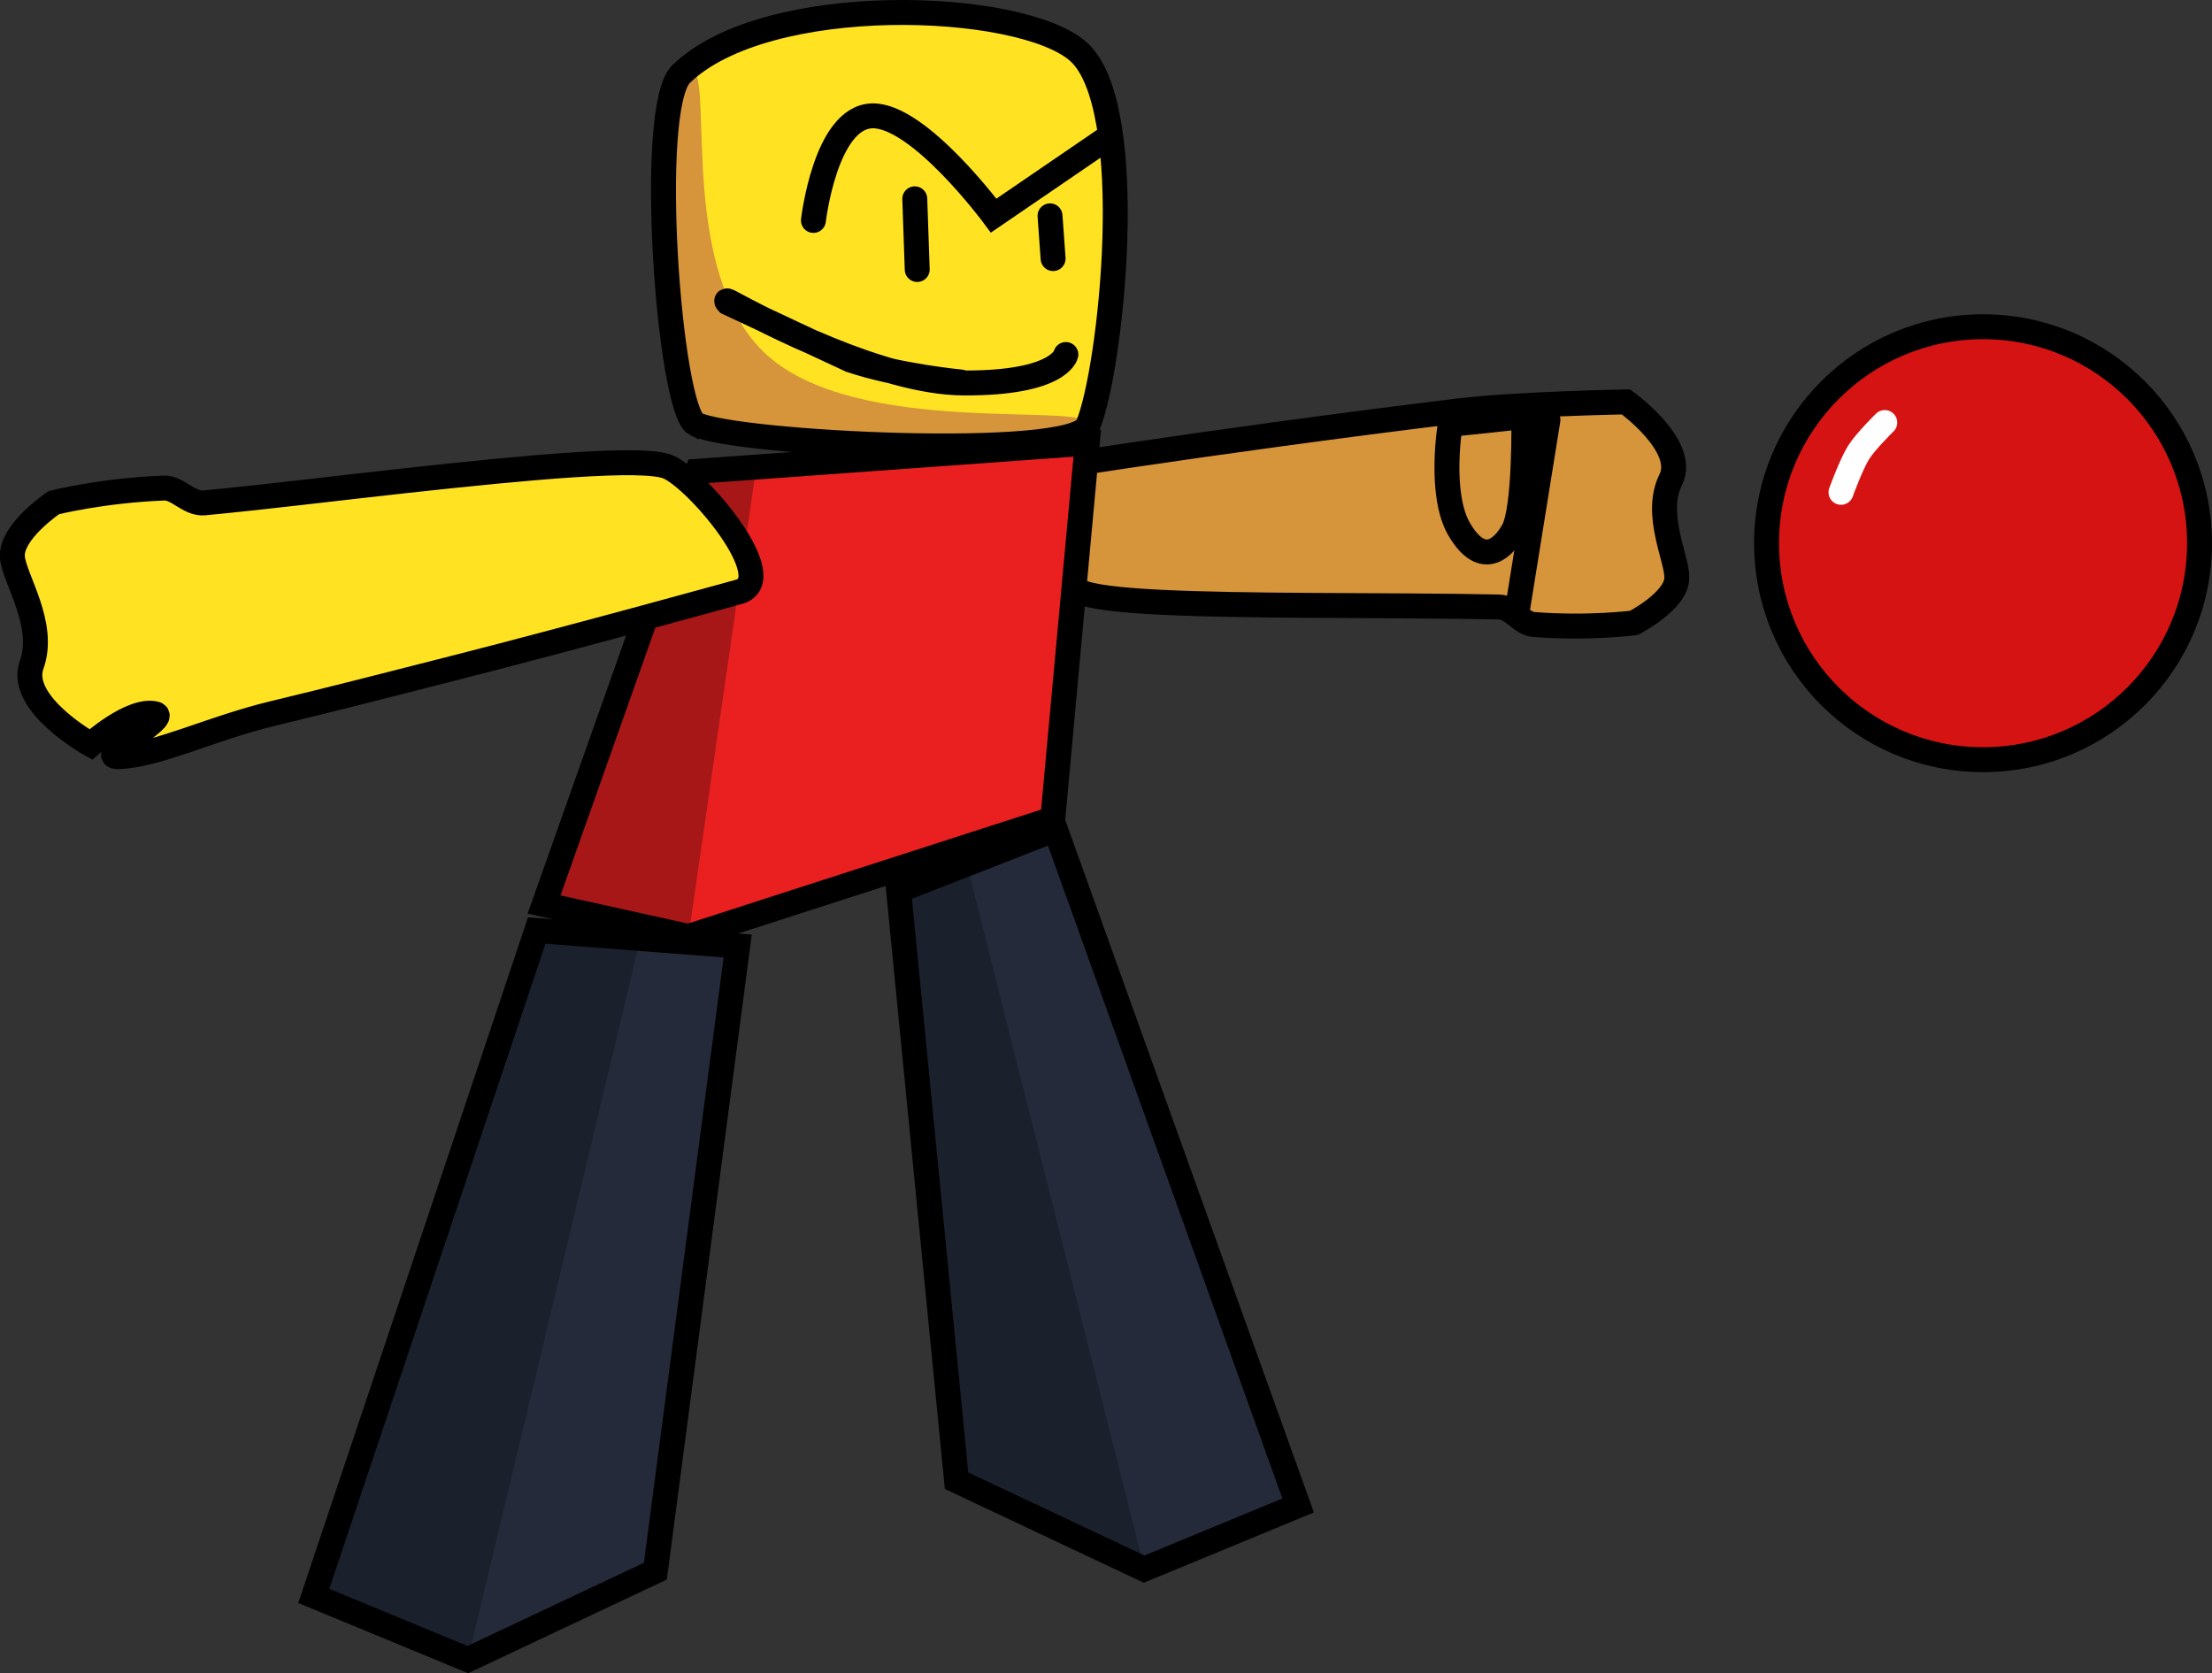 <svg version="1.1" xmlns="http://www.w3.org/2000/svg" xmlns:xlink="http://www.w3.org/1999/xlink" width="532.246" height="402.645" viewBox="0,0,532.246,402.645"><rect x="0" y="0" width="532.246" height="402.645" fill="#333333" stroke="none"/><g transform="translate(-101.888,20.797)"><g data-paper-data="{&quot;isPaintingLayer&quot;:true}" fill-rule="nonzero" stroke-width="6" stroke-linejoin="miter" stroke-miterlimit="10" stroke-dasharray="" stroke-dashoffset="0" style="mix-blend-mode: normal"><g stroke-linecap="round"><path d="M231.039,203.118l48.352,3.734l-19.813,150.435l-45.131,21.281l-37.058,-15.324z" fill="#242a3a" stroke="none"/><path d="M231.039,203.118l24.429,4.082l-41.021,171.369l-37.058,-15.324z" fill="#1b202d" stroke="none"/><path d="M231.039,203.118l48.352,3.734l-19.813,150.435l-45.131,21.281l-37.058,-15.324z" fill="none" stroke="#000000"/></g><g stroke-linecap="round"><path d="M414.241,341.088l-37.058,15.324l-45.131,-21.281l-13.943,-141.996l37.711,-14.742z" data-paper-data="{&quot;index&quot;:null}" fill="#242a3a" stroke="none"/><path d="M377.183,356.412l-45.131,-21.281l-13.943,-141.996l16.981,-3.729z" data-paper-data="{&quot;index&quot;:null}" fill="#1b202d" stroke="none"/><path d="M414.241,341.473l-37.058,15.324l-45.131,-21.281l-13.943,-141.996l37.711,-14.742z" data-paper-data="{&quot;index&quot;:null}" fill="none" stroke="#000000"/></g><g><path d="M526.951,109.92c0,-28.769 23.322,-52.091 52.091,-52.091c28.769,0 52.091,23.322 52.091,52.091c0,28.769 -23.322,52.091 -52.091,52.091c-28.769,0 -52.091,-23.322 -52.091,-52.091z" fill="#d61313" stroke="#000000" stroke-linecap="butt"/><path d="M544.867,97.673c0,0 2.432,-6.715 4.249,-9.613c1.681,-2.681 6.278,-7.173 6.278,-7.173" fill="none" stroke="#ffffff" stroke-linecap="round"/></g><g fill="#d6943b" stroke="#000000" stroke-linecap="round"><g><path d="M349.207,92.683c9.71,-1.805 34.495,-5.491 61.166,-9.118c14.299,-1.945 29.14,-3.872 42.492,-5.485c14.029,-1.694 40.261,-2.164 40.261,-2.164c0,0 14.798,10.616 10.779,18.703c-4.144,8.338 1.587,18.981 1.461,23.695c-0.148,5.546 -10.31,10.772 -10.31,10.772c0,0 -10.616,1.437 -24.164,0.392c-2.967,-0.229 -5.017,-4.137 -8.315,-4.207c-13.605,-0.292 -29.828,-0.29 -45.289,-0.392c-26.557,-0.175 -50.869,-0.657 -55.811,-3.461c-6.025,-3.418 -21.677,-26.985 -12.269,-28.734z" data-paper-data="{&quot;index&quot;:null}"/><path d="M474.348,80.25l-7.46,46.384"/></g><path d="M468.538,79.459c0,0 0.424,22.234 -2.567,27.487c-2.991,5.253 -7.876,8.258 -12.922,-0.285c-5.046,-8.543 -2.207,-25.328 -2.207,-25.328z"/></g><g stroke-linecap="round"><path d="M269.705,92.614l93.799,-6.766l-8.303,90.416l-87.648,28.293l-34.752,-7.688z" fill="#ea2020" stroke="none"/><path d="M269.705,92.615l14.247,-1.65l-16.4,113.593l-34.752,-7.688z" fill="#a71717" stroke="none"/><path d="M269.705,92.614l93.799,-6.766l-8.303,90.416l-87.648,28.293l-34.752,-7.688z" fill="none" stroke="#000000"/></g><path d="M211.418,139.887c-14.655,3.74 -30.047,7.687 -43.702,10.965c-15.206,3.651 -27.798,10.083 -37.288,10.434c-6.066,0.224 12.441,-9.419 8.826,-10.307c-5.71,-1.402 -15.52,7.383 -15.52,7.383c0,0 -17.62,-9.784 -14.233,-19.186c3.493,-9.694 -4.164,-20.664 -4.626,-25.861c-0.544,-6.116 9.961,-13.155 9.961,-13.155c0,0 11.487,-2.932 26.513,-3.51c3.291,-0.127 6.042,3.908 9.676,3.565c14.353,-1.353 31.622,-3.498 47.967,-5.292c30.054,-3.3 57.727,-5.871 63.661,-3.358c7.058,2.99 27.268,26.902 17.15,30.023c0,0 -38.54,10.682 -68.385,18.299z" data-paper-data="{&quot;index&quot;:null}" fill="#ffe323" stroke="#000000" stroke-linecap="round"/><g stroke-linecap="round"><path d="M269.341,81.282c-6.432,-3.236 -11.912,-76.16 -3.562,-84.266c20.501,-19.9 81.398,-17.683 95.464,-5.502c14.991,12.982 7.961,77.165 2.369,90.151c-3.619,8.403 -84.944,4.31 -94.271,-0.383z" fill="#ffe323" stroke="none"/><path d="M269.341,81.282c-6.432,-3.236 -11.912,-76.16 -3.562,-84.266c10.478,-10.171 -3.304,43.978 19.634,66.668c21.943,21.705 80.932,11.631 78.198,17.98c-3.619,8.403 -84.944,4.31 -94.271,-0.383z" fill="#d6943b" stroke="none"/><path d="M269.341,81.282c-6.432,-3.236 -11.912,-76.16 -3.562,-84.266c20.501,-19.9 81.398,-17.683 95.464,-5.502c14.991,12.982 7.961,77.165 2.369,90.151c-3.619,8.403 -84.944,4.31 -94.271,-0.383z" fill="none" stroke="#000000"/></g><path d="M297.613,32.245c0,0 2.869,-24.864 14.128,-25.165c11.259,-0.301 29.246,24.007 29.246,24.007l26.471,-18.089" fill="none" stroke="#000000" stroke-linecap="round"/><g fill="none" stroke="#000000" stroke-linecap="round"><path d="M321.999,27.047l0.59,17.007"/><path d="M355.284,41.426l-0.742,-10.282"/></g><path d="M358.354,64.513c0,0 -1.375,6.984 -24.718,6.844c-19.478,-0.117 -47.746,-14.973 -55.95,-19.396c-1.628,-0.878 -0.661,0.085 -0.661,0.085c0,0 29.096,13.656 29.37,13.749c11.497,3.911 26.726,5.333 26.726,5.333" fill="#ffffff" stroke="#000000" stroke-linecap="round"/></g></g></svg>